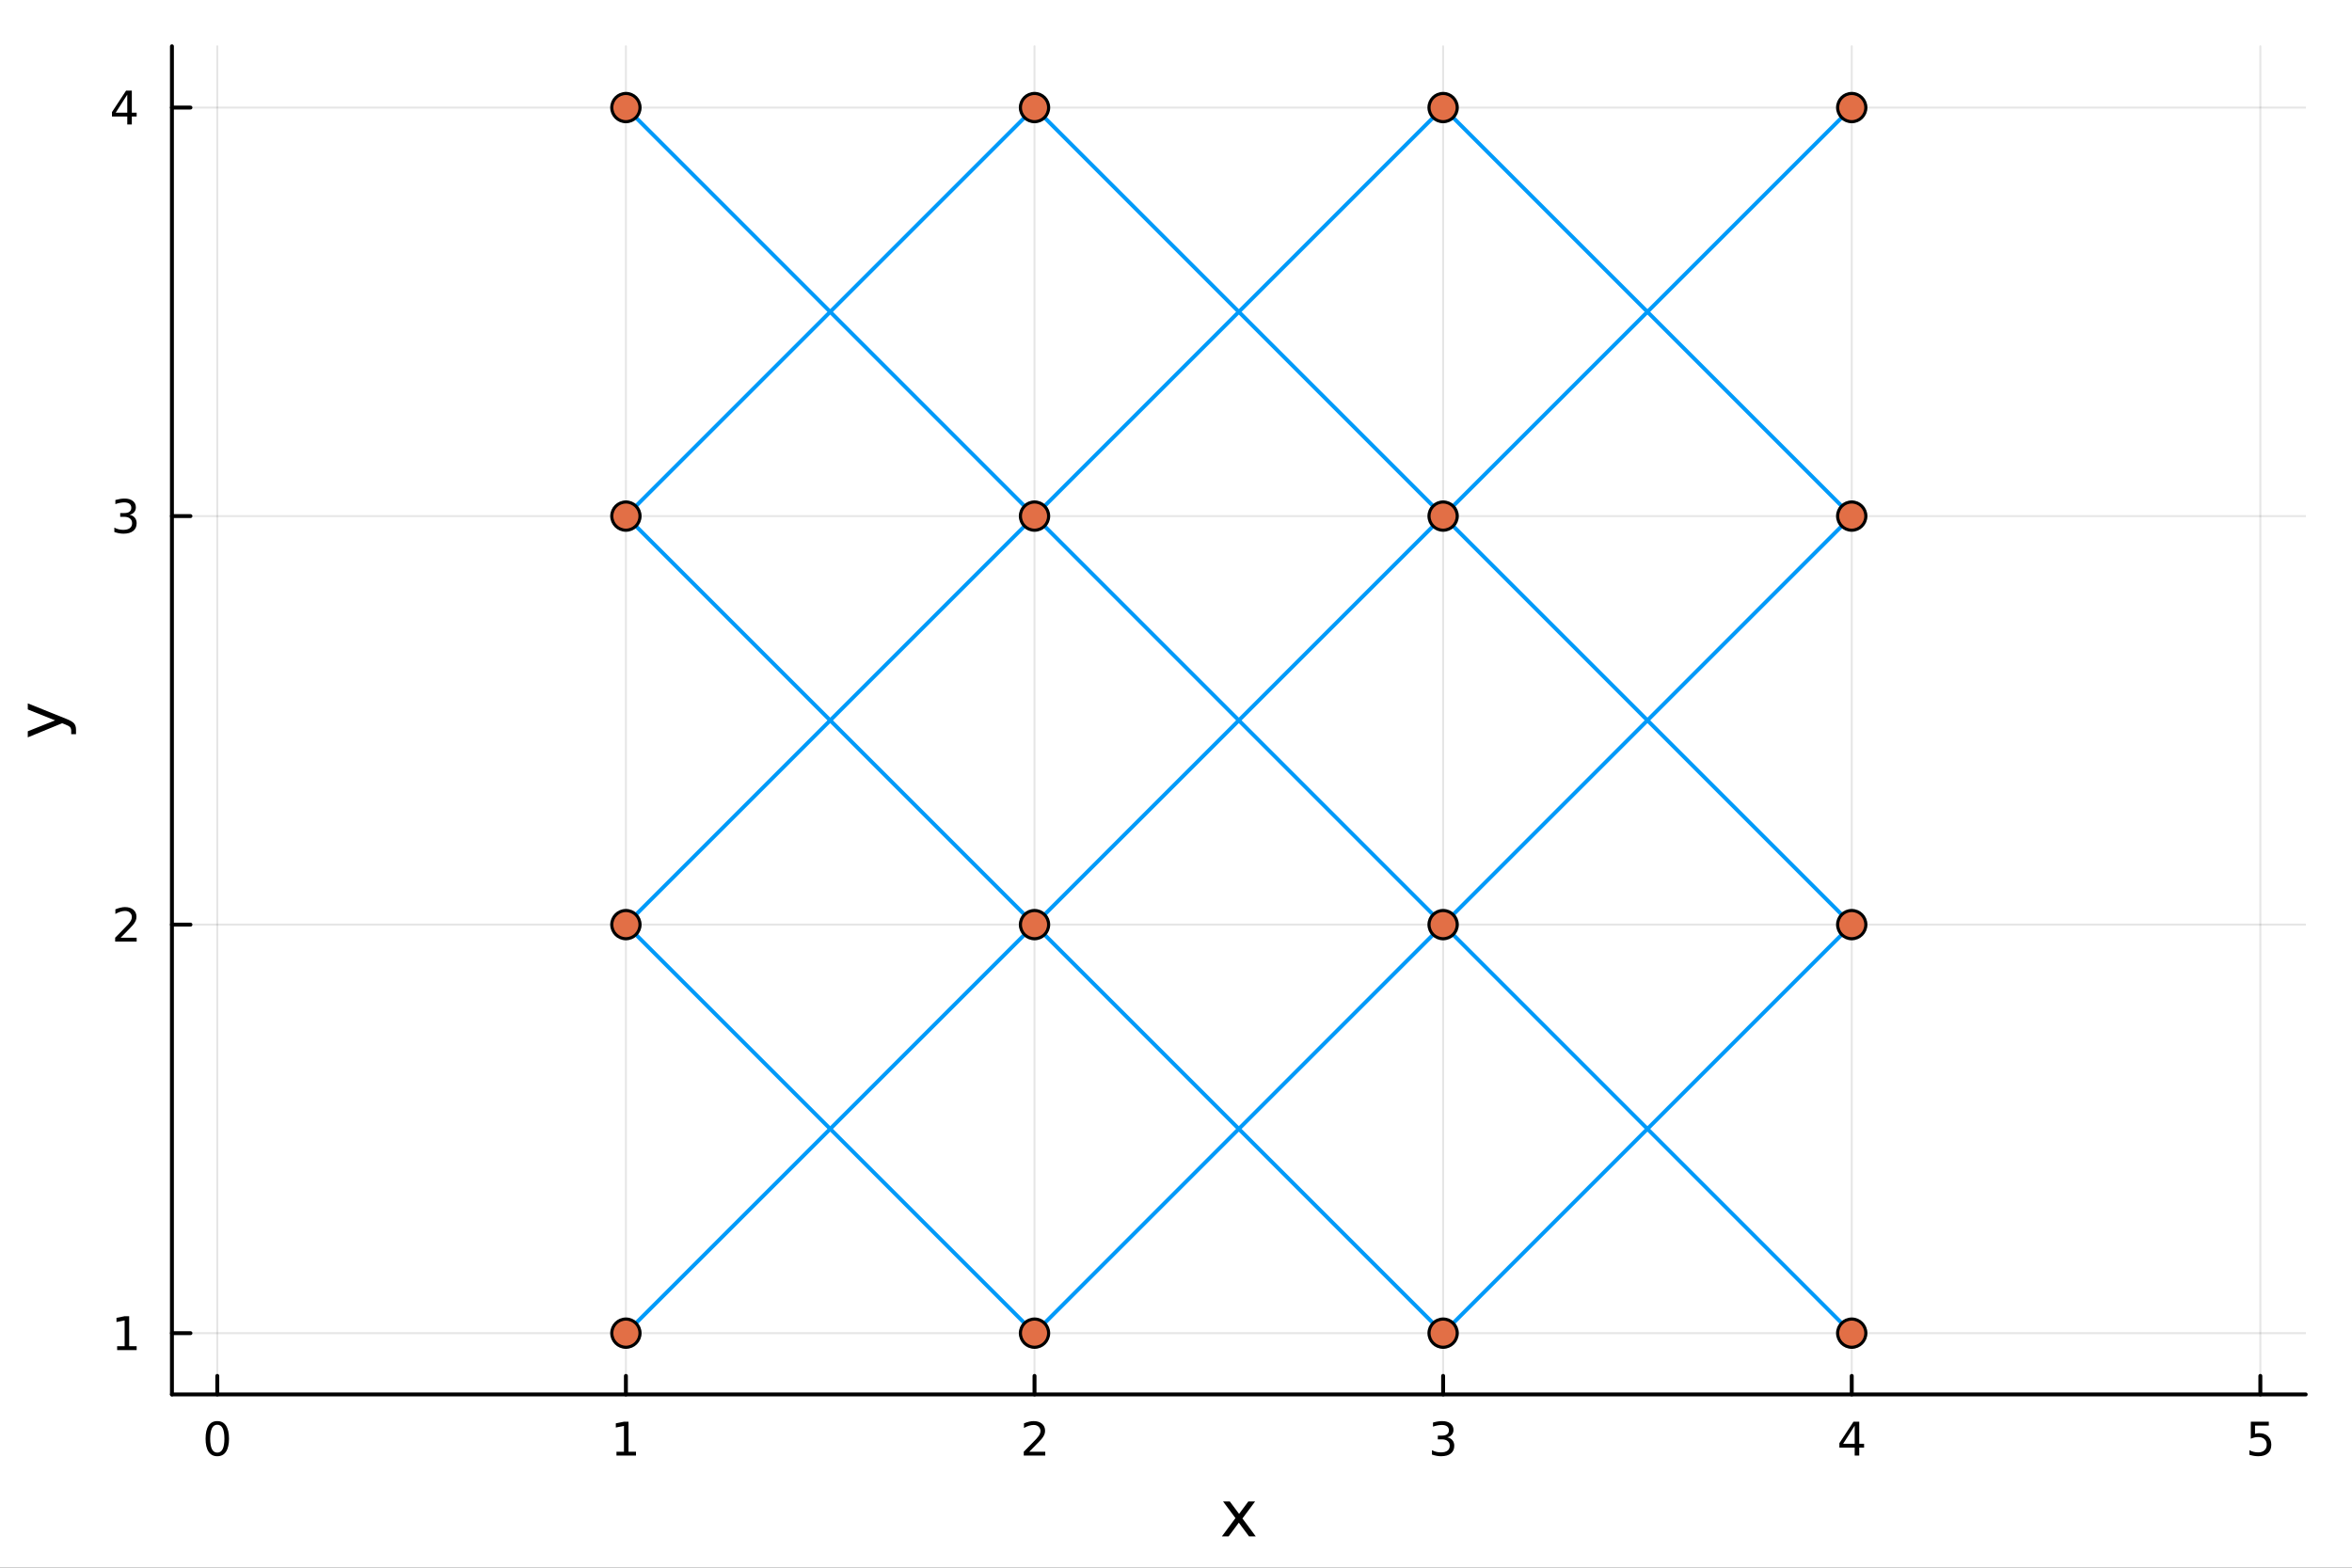 <?xml version="1.0" encoding="utf-8"?>
<svg xmlns="http://www.w3.org/2000/svg" xmlns:xlink="http://www.w3.org/1999/xlink" width="600" height="400" viewBox="0 0 2400 1600">
<rect x="0" y="0" width="2400" height="1600" fill="#333333" stroke="none"/>
<defs>
  <clipPath id="clip450">
    <rect x="0" y="0" width="2400" height="1600"/>
  </clipPath>
</defs>
<path clip-path="url(#clip450)" d="M0 1600 L2400 1600 L2400 0 L0 0  Z" fill="#ffffff" fill-rule="evenodd" fill-opacity="1"/>
<defs>
  <clipPath id="clip451">
    <rect x="480" y="0" width="1681" height="1600"/>
  </clipPath>
</defs>
<path clip-path="url(#clip450)" d="M175.445 1423.18 L2352.76 1423.18 L2352.76 47.244 L175.445 47.244  Z" fill="#ffffff" fill-rule="evenodd" fill-opacity="1"/>
<defs>
  <clipPath id="clip452">
    <rect x="175" y="47" width="2178" height="1377"/>
  </clipPath>
</defs>
<polyline clip-path="url(#clip452)" style="stroke:#000000; stroke-linecap:round; stroke-linejoin:round; stroke-width:2; stroke-opacity:0.1; fill:none" points="221.725,1423.18 221.725,47.244 "/>
<polyline clip-path="url(#clip452)" style="stroke:#000000; stroke-linecap:round; stroke-linejoin:round; stroke-width:2; stroke-opacity:0.1; fill:none" points="638.675,1423.18 638.675,47.244 "/>
<polyline clip-path="url(#clip452)" style="stroke:#000000; stroke-linecap:round; stroke-linejoin:round; stroke-width:2; stroke-opacity:0.1; fill:none" points="1055.63,1423.18 1055.63,47.244 "/>
<polyline clip-path="url(#clip452)" style="stroke:#000000; stroke-linecap:round; stroke-linejoin:round; stroke-width:2; stroke-opacity:0.1; fill:none" points="1472.58,1423.18 1472.58,47.244 "/>
<polyline clip-path="url(#clip452)" style="stroke:#000000; stroke-linecap:round; stroke-linejoin:round; stroke-width:2; stroke-opacity:0.1; fill:none" points="1889.53,1423.18 1889.53,47.244 "/>
<polyline clip-path="url(#clip452)" style="stroke:#000000; stroke-linecap:round; stroke-linejoin:round; stroke-width:2; stroke-opacity:0.1; fill:none" points="2306.48,1423.18 2306.48,47.244 "/>
<polyline clip-path="url(#clip450)" style="stroke:#000000; stroke-linecap:round; stroke-linejoin:round; stroke-width:4; stroke-opacity:1; fill:none" points="175.445,1423.18 2352.76,1423.18 "/>
<polyline clip-path="url(#clip450)" style="stroke:#000000; stroke-linecap:round; stroke-linejoin:round; stroke-width:4; stroke-opacity:1; fill:none" points="221.725,1423.18 221.725,1404.28 "/>
<polyline clip-path="url(#clip450)" style="stroke:#000000; stroke-linecap:round; stroke-linejoin:round; stroke-width:4; stroke-opacity:1; fill:none" points="638.675,1423.18 638.675,1404.28 "/>
<polyline clip-path="url(#clip450)" style="stroke:#000000; stroke-linecap:round; stroke-linejoin:round; stroke-width:4; stroke-opacity:1; fill:none" points="1055.63,1423.18 1055.63,1404.28 "/>
<polyline clip-path="url(#clip450)" style="stroke:#000000; stroke-linecap:round; stroke-linejoin:round; stroke-width:4; stroke-opacity:1; fill:none" points="1472.58,1423.18 1472.58,1404.28 "/>
<polyline clip-path="url(#clip450)" style="stroke:#000000; stroke-linecap:round; stroke-linejoin:round; stroke-width:4; stroke-opacity:1; fill:none" points="1889.53,1423.18 1889.53,1404.28 "/>
<polyline clip-path="url(#clip450)" style="stroke:#000000; stroke-linecap:round; stroke-linejoin:round; stroke-width:4; stroke-opacity:1; fill:none" points="2306.48,1423.18 2306.48,1404.28 "/>
<path clip-path="url(#clip450)" d="M221.725 1454.1 Q218.114 1454.1 216.285 1457.66 Q214.48 1461.2 214.48 1468.33 Q214.48 1475.44 216.285 1479.01 Q218.114 1482.55 221.725 1482.55 Q225.359 1482.55 227.165 1479.01 Q228.993 1475.44 228.993 1468.33 Q228.993 1461.2 227.165 1457.66 Q225.359 1454.1 221.725 1454.1 M221.725 1450.39 Q227.535 1450.39 230.591 1455 Q233.669 1459.58 233.669 1468.33 Q233.669 1477.06 230.591 1481.67 Q227.535 1486.25 221.725 1486.25 Q215.915 1486.25 212.836 1481.67 Q209.781 1477.06 209.781 1468.33 Q209.781 1459.58 212.836 1455 Q215.915 1450.39 221.725 1450.39 Z" fill="#000000" fill-rule="nonzero" fill-opacity="1" /><path clip-path="url(#clip450)" d="M629.057 1481.64 L636.696 1481.64 L636.696 1455.28 L628.386 1456.95 L628.386 1452.69 L636.65 1451.02 L641.326 1451.02 L641.326 1481.64 L648.965 1481.64 L648.965 1485.58 L629.057 1485.58 L629.057 1481.64 Z" fill="#000000" fill-rule="nonzero" fill-opacity="1" /><path clip-path="url(#clip450)" d="M1050.28 1481.64 L1066.6 1481.64 L1066.6 1485.58 L1044.65 1485.58 L1044.65 1481.64 Q1047.32 1478.89 1051.9 1474.26 Q1056.51 1469.61 1057.69 1468.27 Q1059.93 1465.74 1060.81 1464.01 Q1061.71 1462.25 1061.71 1460.56 Q1061.71 1457.8 1059.77 1456.07 Q1057.85 1454.33 1054.75 1454.33 Q1052.55 1454.33 1050.09 1455.09 Q1047.66 1455.86 1044.88 1457.41 L1044.88 1452.69 Q1047.71 1451.55 1050.16 1450.97 Q1052.62 1450.39 1054.65 1450.39 Q1060.02 1450.39 1063.22 1453.08 Q1066.41 1455.77 1066.41 1460.26 Q1066.41 1462.39 1065.6 1464.31 Q1064.82 1466.2 1062.71 1468.8 Q1062.13 1469.47 1059.03 1472.69 Q1055.93 1475.88 1050.28 1481.64 Z" fill="#000000" fill-rule="nonzero" fill-opacity="1" /><path clip-path="url(#clip450)" d="M1476.82 1466.95 Q1480.18 1467.66 1482.05 1469.93 Q1483.95 1472.2 1483.95 1475.53 Q1483.95 1480.65 1480.43 1483.45 Q1476.92 1486.25 1470.43 1486.25 Q1468.26 1486.25 1465.94 1485.81 Q1463.65 1485.39 1461.2 1484.54 L1461.2 1480.02 Q1463.14 1481.16 1465.46 1481.74 Q1467.77 1482.32 1470.3 1482.32 Q1474.69 1482.32 1476.99 1480.58 Q1479.3 1478.84 1479.3 1475.53 Q1479.3 1472.48 1477.15 1470.77 Q1475.02 1469.03 1471.2 1469.03 L1467.17 1469.03 L1467.17 1465.19 L1471.38 1465.19 Q1474.83 1465.19 1476.66 1463.82 Q1478.49 1462.43 1478.49 1459.84 Q1478.49 1457.18 1476.59 1455.77 Q1474.72 1454.33 1471.2 1454.33 Q1469.28 1454.33 1467.08 1454.75 Q1464.88 1455.16 1462.24 1456.04 L1462.24 1451.88 Q1464.9 1451.14 1467.22 1450.77 Q1469.55 1450.39 1471.62 1450.39 Q1476.94 1450.39 1480.04 1452.83 Q1483.14 1455.23 1483.14 1459.35 Q1483.14 1462.22 1481.5 1464.21 Q1479.86 1466.18 1476.82 1466.95 Z" fill="#000000" fill-rule="nonzero" fill-opacity="1" /><path clip-path="url(#clip450)" d="M1892.54 1455.09 L1880.73 1473.54 L1892.54 1473.54 L1892.54 1455.09 M1891.31 1451.02 L1897.19 1451.02 L1897.19 1473.54 L1902.12 1473.54 L1902.12 1477.43 L1897.19 1477.43 L1897.19 1485.58 L1892.54 1485.58 L1892.54 1477.43 L1876.93 1477.43 L1876.93 1472.92 L1891.31 1451.02 Z" fill="#000000" fill-rule="nonzero" fill-opacity="1" /><path clip-path="url(#clip450)" d="M2296.75 1451.02 L2315.11 1451.02 L2315.11 1454.96 L2301.04 1454.96 L2301.04 1463.43 Q2302.05 1463.08 2303.07 1462.92 Q2304.09 1462.73 2305.11 1462.73 Q2310.9 1462.73 2314.28 1465.9 Q2317.66 1469.08 2317.66 1474.49 Q2317.66 1480.07 2314.18 1483.17 Q2310.71 1486.25 2304.39 1486.25 Q2302.22 1486.25 2299.95 1485.88 Q2297.7 1485.51 2295.3 1484.77 L2295.3 1480.07 Q2297.38 1481.2 2299.6 1481.76 Q2301.82 1482.32 2304.3 1482.32 Q2308.3 1482.32 2310.64 1480.21 Q2312.98 1478.1 2312.98 1474.49 Q2312.98 1470.88 2310.64 1468.77 Q2308.3 1466.67 2304.3 1466.67 Q2302.43 1466.67 2300.55 1467.08 Q2298.7 1467.5 2296.75 1468.38 L2296.75 1451.02 Z" fill="#000000" fill-rule="nonzero" fill-opacity="1" /><path clip-path="url(#clip450)" d="M1280.72 1532.4 L1267.82 1549.74 L1281.38 1568.04 L1274.48 1568.04 L1264.1 1554.04 L1253.72 1568.04 L1246.82 1568.04 L1260.66 1549.39 L1248 1532.4 L1254.9 1532.4 L1264.36 1545.1 L1273.81 1532.4 L1280.72 1532.4 Z" fill="#000000" fill-rule="nonzero" fill-opacity="1" /><polyline clip-path="url(#clip452)" style="stroke:#000000; stroke-linecap:round; stroke-linejoin:round; stroke-width:2; stroke-opacity:0.1; fill:none" points="175.445,1360.64 2352.76,1360.64 "/>
<polyline clip-path="url(#clip452)" style="stroke:#000000; stroke-linecap:round; stroke-linejoin:round; stroke-width:2; stroke-opacity:0.1; fill:none" points="175.445,943.687 2352.76,943.687 "/>
<polyline clip-path="url(#clip452)" style="stroke:#000000; stroke-linecap:round; stroke-linejoin:round; stroke-width:2; stroke-opacity:0.1; fill:none" points="175.445,526.737 2352.76,526.737 "/>
<polyline clip-path="url(#clip452)" style="stroke:#000000; stroke-linecap:round; stroke-linejoin:round; stroke-width:2; stroke-opacity:0.1; fill:none" points="175.445,109.787 2352.76,109.787 "/>
<polyline clip-path="url(#clip450)" style="stroke:#000000; stroke-linecap:round; stroke-linejoin:round; stroke-width:4; stroke-opacity:1; fill:none" points="175.445,1423.18 175.445,47.244 "/>
<polyline clip-path="url(#clip450)" style="stroke:#000000; stroke-linecap:round; stroke-linejoin:round; stroke-width:4; stroke-opacity:1; fill:none" points="175.445,1360.64 194.343,1360.64 "/>
<polyline clip-path="url(#clip450)" style="stroke:#000000; stroke-linecap:round; stroke-linejoin:round; stroke-width:4; stroke-opacity:1; fill:none" points="175.445,943.687 194.343,943.687 "/>
<polyline clip-path="url(#clip450)" style="stroke:#000000; stroke-linecap:round; stroke-linejoin:round; stroke-width:4; stroke-opacity:1; fill:none" points="175.445,526.737 194.343,526.737 "/>
<polyline clip-path="url(#clip450)" style="stroke:#000000; stroke-linecap:round; stroke-linejoin:round; stroke-width:4; stroke-opacity:1; fill:none" points="175.445,109.787 194.343,109.787 "/>
<path clip-path="url(#clip450)" d="M119.538 1373.98 L127.177 1373.98 L127.177 1347.62 L118.867 1349.28 L118.867 1345.02 L127.13 1343.36 L131.806 1343.36 L131.806 1373.98 L139.445 1373.98 L139.445 1377.92 L119.538 1377.92 L119.538 1373.98 Z" fill="#000000" fill-rule="nonzero" fill-opacity="1" /><path clip-path="url(#clip450)" d="M123.126 957.032 L139.445 957.032 L139.445 960.967 L117.501 960.967 L117.501 957.032 Q120.163 954.277 124.746 949.648 Q129.353 944.995 130.533 943.652 Q132.779 941.129 133.658 939.393 Q134.561 937.634 134.561 935.944 Q134.561 933.189 132.617 931.453 Q130.695 929.717 127.593 929.717 Q125.394 929.717 122.941 930.481 Q120.51 931.245 117.732 932.796 L117.732 928.074 Q120.556 926.939 123.01 926.361 Q125.464 925.782 127.501 925.782 Q132.871 925.782 136.066 928.467 Q139.26 931.152 139.26 935.643 Q139.26 937.773 138.45 939.694 Q137.663 941.592 135.556 944.185 Q134.978 944.856 131.876 948.074 Q128.774 951.268 123.126 957.032 Z" fill="#000000" fill-rule="nonzero" fill-opacity="1" /><path clip-path="url(#clip450)" d="M132.316 525.383 Q135.672 526.1 137.547 528.369 Q139.445 530.637 139.445 533.971 Q139.445 539.086 135.927 541.887 Q132.408 544.688 125.927 544.688 Q123.751 544.688 121.436 544.248 Q119.144 543.832 116.691 542.975 L116.691 538.461 Q118.635 539.596 120.95 540.174 Q123.265 540.753 125.788 540.753 Q130.186 540.753 132.478 539.017 Q134.792 537.281 134.792 533.971 Q134.792 530.915 132.64 529.202 Q130.51 527.466 126.691 527.466 L122.663 527.466 L122.663 523.623 L126.876 523.623 Q130.325 523.623 132.154 522.258 Q133.982 520.869 133.982 518.276 Q133.982 515.614 132.084 514.202 Q130.209 512.767 126.691 512.767 Q124.769 512.767 122.57 513.184 Q120.371 513.6 117.732 514.48 L117.732 510.313 Q120.394 509.573 122.709 509.202 Q125.047 508.832 127.107 508.832 Q132.431 508.832 135.533 511.262 Q138.635 513.67 138.635 517.79 Q138.635 520.66 136.992 522.651 Q135.348 524.619 132.316 525.383 Z" fill="#000000" fill-rule="nonzero" fill-opacity="1" /><path clip-path="url(#clip450)" d="M129.862 96.581 L118.056 115.03 L129.862 115.03 L129.862 96.581 M128.635 92.507 L134.515 92.507 L134.515 115.03 L139.445 115.03 L139.445 118.919 L134.515 118.919 L134.515 127.067 L129.862 127.067 L129.862 118.919 L114.26 118.919 L114.26 114.405 L128.635 92.507 Z" fill="#000000" fill-rule="nonzero" fill-opacity="1" /><path clip-path="url(#clip450)" d="M67.314 733.525 Q73.68 736.008 75.622 738.363 Q77.563 740.718 77.563 744.665 L77.563 749.344 L72.662 749.344 L72.662 745.906 Q72.662 743.487 71.516 742.151 Q70.37 740.814 66.105 739.191 L63.431 738.14 L28.356 752.559 L28.356 746.352 L56.238 735.212 L28.356 724.072 L28.356 717.865 L67.314 733.525 Z" fill="#000000" fill-rule="nonzero" fill-opacity="1" /><polyline clip-path="url(#clip452)" style="stroke:#009af9; stroke-linecap:round; stroke-linejoin:round; stroke-width:4; stroke-opacity:1; fill:none" points="638.675,1360.64 1055.63,943.687 "/>
<polyline clip-path="url(#clip452)" style="stroke:#009af9; stroke-linecap:round; stroke-linejoin:round; stroke-width:4; stroke-opacity:1; fill:none" points="638.675,943.687 1055.63,1360.64 "/>
<polyline clip-path="url(#clip452)" style="stroke:#009af9; stroke-linecap:round; stroke-linejoin:round; stroke-width:4; stroke-opacity:1; fill:none" points="638.675,943.687 1055.63,526.737 "/>
<polyline clip-path="url(#clip452)" style="stroke:#009af9; stroke-linecap:round; stroke-linejoin:round; stroke-width:4; stroke-opacity:1; fill:none" points="638.675,526.737 1055.63,943.687 "/>
<polyline clip-path="url(#clip452)" style="stroke:#009af9; stroke-linecap:round; stroke-linejoin:round; stroke-width:4; stroke-opacity:1; fill:none" points="638.675,526.737 1055.63,109.787 "/>
<polyline clip-path="url(#clip452)" style="stroke:#009af9; stroke-linecap:round; stroke-linejoin:round; stroke-width:4; stroke-opacity:1; fill:none" points="638.675,109.787 1055.63,526.737 "/>
<polyline clip-path="url(#clip452)" style="stroke:#009af9; stroke-linecap:round; stroke-linejoin:round; stroke-width:4; stroke-opacity:1; fill:none" points="1055.63,1360.64 1472.58,943.687 "/>
<polyline clip-path="url(#clip452)" style="stroke:#009af9; stroke-linecap:round; stroke-linejoin:round; stroke-width:4; stroke-opacity:1; fill:none" points="1055.63,943.687 1472.58,1360.64 "/>
<polyline clip-path="url(#clip452)" style="stroke:#009af9; stroke-linecap:round; stroke-linejoin:round; stroke-width:4; stroke-opacity:1; fill:none" points="1055.63,943.687 1472.58,526.737 "/>
<polyline clip-path="url(#clip452)" style="stroke:#009af9; stroke-linecap:round; stroke-linejoin:round; stroke-width:4; stroke-opacity:1; fill:none" points="1055.63,526.737 1472.58,943.687 "/>
<polyline clip-path="url(#clip452)" style="stroke:#009af9; stroke-linecap:round; stroke-linejoin:round; stroke-width:4; stroke-opacity:1; fill:none" points="1055.63,526.737 1472.58,109.787 "/>
<polyline clip-path="url(#clip452)" style="stroke:#009af9; stroke-linecap:round; stroke-linejoin:round; stroke-width:4; stroke-opacity:1; fill:none" points="1055.63,109.787 1472.58,526.737 "/>
<polyline clip-path="url(#clip452)" style="stroke:#009af9; stroke-linecap:round; stroke-linejoin:round; stroke-width:4; stroke-opacity:1; fill:none" points="1472.58,1360.64 1889.53,943.687 "/>
<polyline clip-path="url(#clip452)" style="stroke:#009af9; stroke-linecap:round; stroke-linejoin:round; stroke-width:4; stroke-opacity:1; fill:none" points="1472.58,943.687 1889.53,1360.64 "/>
<polyline clip-path="url(#clip452)" style="stroke:#009af9; stroke-linecap:round; stroke-linejoin:round; stroke-width:4; stroke-opacity:1; fill:none" points="1472.58,943.687 1889.53,526.737 "/>
<polyline clip-path="url(#clip452)" style="stroke:#009af9; stroke-linecap:round; stroke-linejoin:round; stroke-width:4; stroke-opacity:1; fill:none" points="1472.58,526.737 1889.53,943.687 "/>
<polyline clip-path="url(#clip452)" style="stroke:#009af9; stroke-linecap:round; stroke-linejoin:round; stroke-width:4; stroke-opacity:1; fill:none" points="1472.58,526.737 1889.53,109.787 "/>
<polyline clip-path="url(#clip452)" style="stroke:#009af9; stroke-linecap:round; stroke-linejoin:round; stroke-width:4; stroke-opacity:1; fill:none" points="1472.58,109.787 1889.53,526.737 "/>
<circle clip-path="url(#clip452)" cx="638.675" cy="1360.64" r="14.4" fill="#e26f46" fill-rule="evenodd" fill-opacity="1" stroke="#000000" stroke-opacity="1" stroke-width="3.2"/>
<circle clip-path="url(#clip452)" cx="638.675" cy="943.687" r="14.4" fill="#e26f46" fill-rule="evenodd" fill-opacity="1" stroke="#000000" stroke-opacity="1" stroke-width="3.2"/>
<circle clip-path="url(#clip452)" cx="638.675" cy="526.737" r="14.4" fill="#e26f46" fill-rule="evenodd" fill-opacity="1" stroke="#000000" stroke-opacity="1" stroke-width="3.2"/>
<circle clip-path="url(#clip452)" cx="638.675" cy="109.787" r="14.4" fill="#e26f46" fill-rule="evenodd" fill-opacity="1" stroke="#000000" stroke-opacity="1" stroke-width="3.2"/>
<circle clip-path="url(#clip452)" cx="1055.63" cy="1360.64" r="14.4" fill="#e26f46" fill-rule="evenodd" fill-opacity="1" stroke="#000000" stroke-opacity="1" stroke-width="3.2"/>
<circle clip-path="url(#clip452)" cx="1055.63" cy="943.687" r="14.4" fill="#e26f46" fill-rule="evenodd" fill-opacity="1" stroke="#000000" stroke-opacity="1" stroke-width="3.2"/>
<circle clip-path="url(#clip452)" cx="1055.63" cy="526.737" r="14.4" fill="#e26f46" fill-rule="evenodd" fill-opacity="1" stroke="#000000" stroke-opacity="1" stroke-width="3.2"/>
<circle clip-path="url(#clip452)" cx="1055.63" cy="109.787" r="14.4" fill="#e26f46" fill-rule="evenodd" fill-opacity="1" stroke="#000000" stroke-opacity="1" stroke-width="3.2"/>
<circle clip-path="url(#clip452)" cx="1472.58" cy="1360.64" r="14.4" fill="#e26f46" fill-rule="evenodd" fill-opacity="1" stroke="#000000" stroke-opacity="1" stroke-width="3.2"/>
<circle clip-path="url(#clip452)" cx="1472.58" cy="943.687" r="14.4" fill="#e26f46" fill-rule="evenodd" fill-opacity="1" stroke="#000000" stroke-opacity="1" stroke-width="3.2"/>
<circle clip-path="url(#clip452)" cx="1472.58" cy="526.737" r="14.4" fill="#e26f46" fill-rule="evenodd" fill-opacity="1" stroke="#000000" stroke-opacity="1" stroke-width="3.2"/>
<circle clip-path="url(#clip452)" cx="1472.58" cy="109.787" r="14.4" fill="#e26f46" fill-rule="evenodd" fill-opacity="1" stroke="#000000" stroke-opacity="1" stroke-width="3.2"/>
<circle clip-path="url(#clip452)" cx="1889.53" cy="1360.64" r="14.4" fill="#e26f46" fill-rule="evenodd" fill-opacity="1" stroke="#000000" stroke-opacity="1" stroke-width="3.2"/>
<circle clip-path="url(#clip452)" cx="1889.53" cy="943.687" r="14.4" fill="#e26f46" fill-rule="evenodd" fill-opacity="1" stroke="#000000" stroke-opacity="1" stroke-width="3.2"/>
<circle clip-path="url(#clip452)" cx="1889.53" cy="526.737" r="14.4" fill="#e26f46" fill-rule="evenodd" fill-opacity="1" stroke="#000000" stroke-opacity="1" stroke-width="3.2"/>
<circle clip-path="url(#clip452)" cx="1889.53" cy="109.787" r="14.4" fill="#e26f46" fill-rule="evenodd" fill-opacity="1" stroke="#000000" stroke-opacity="1" stroke-width="3.2"/>
</svg>
